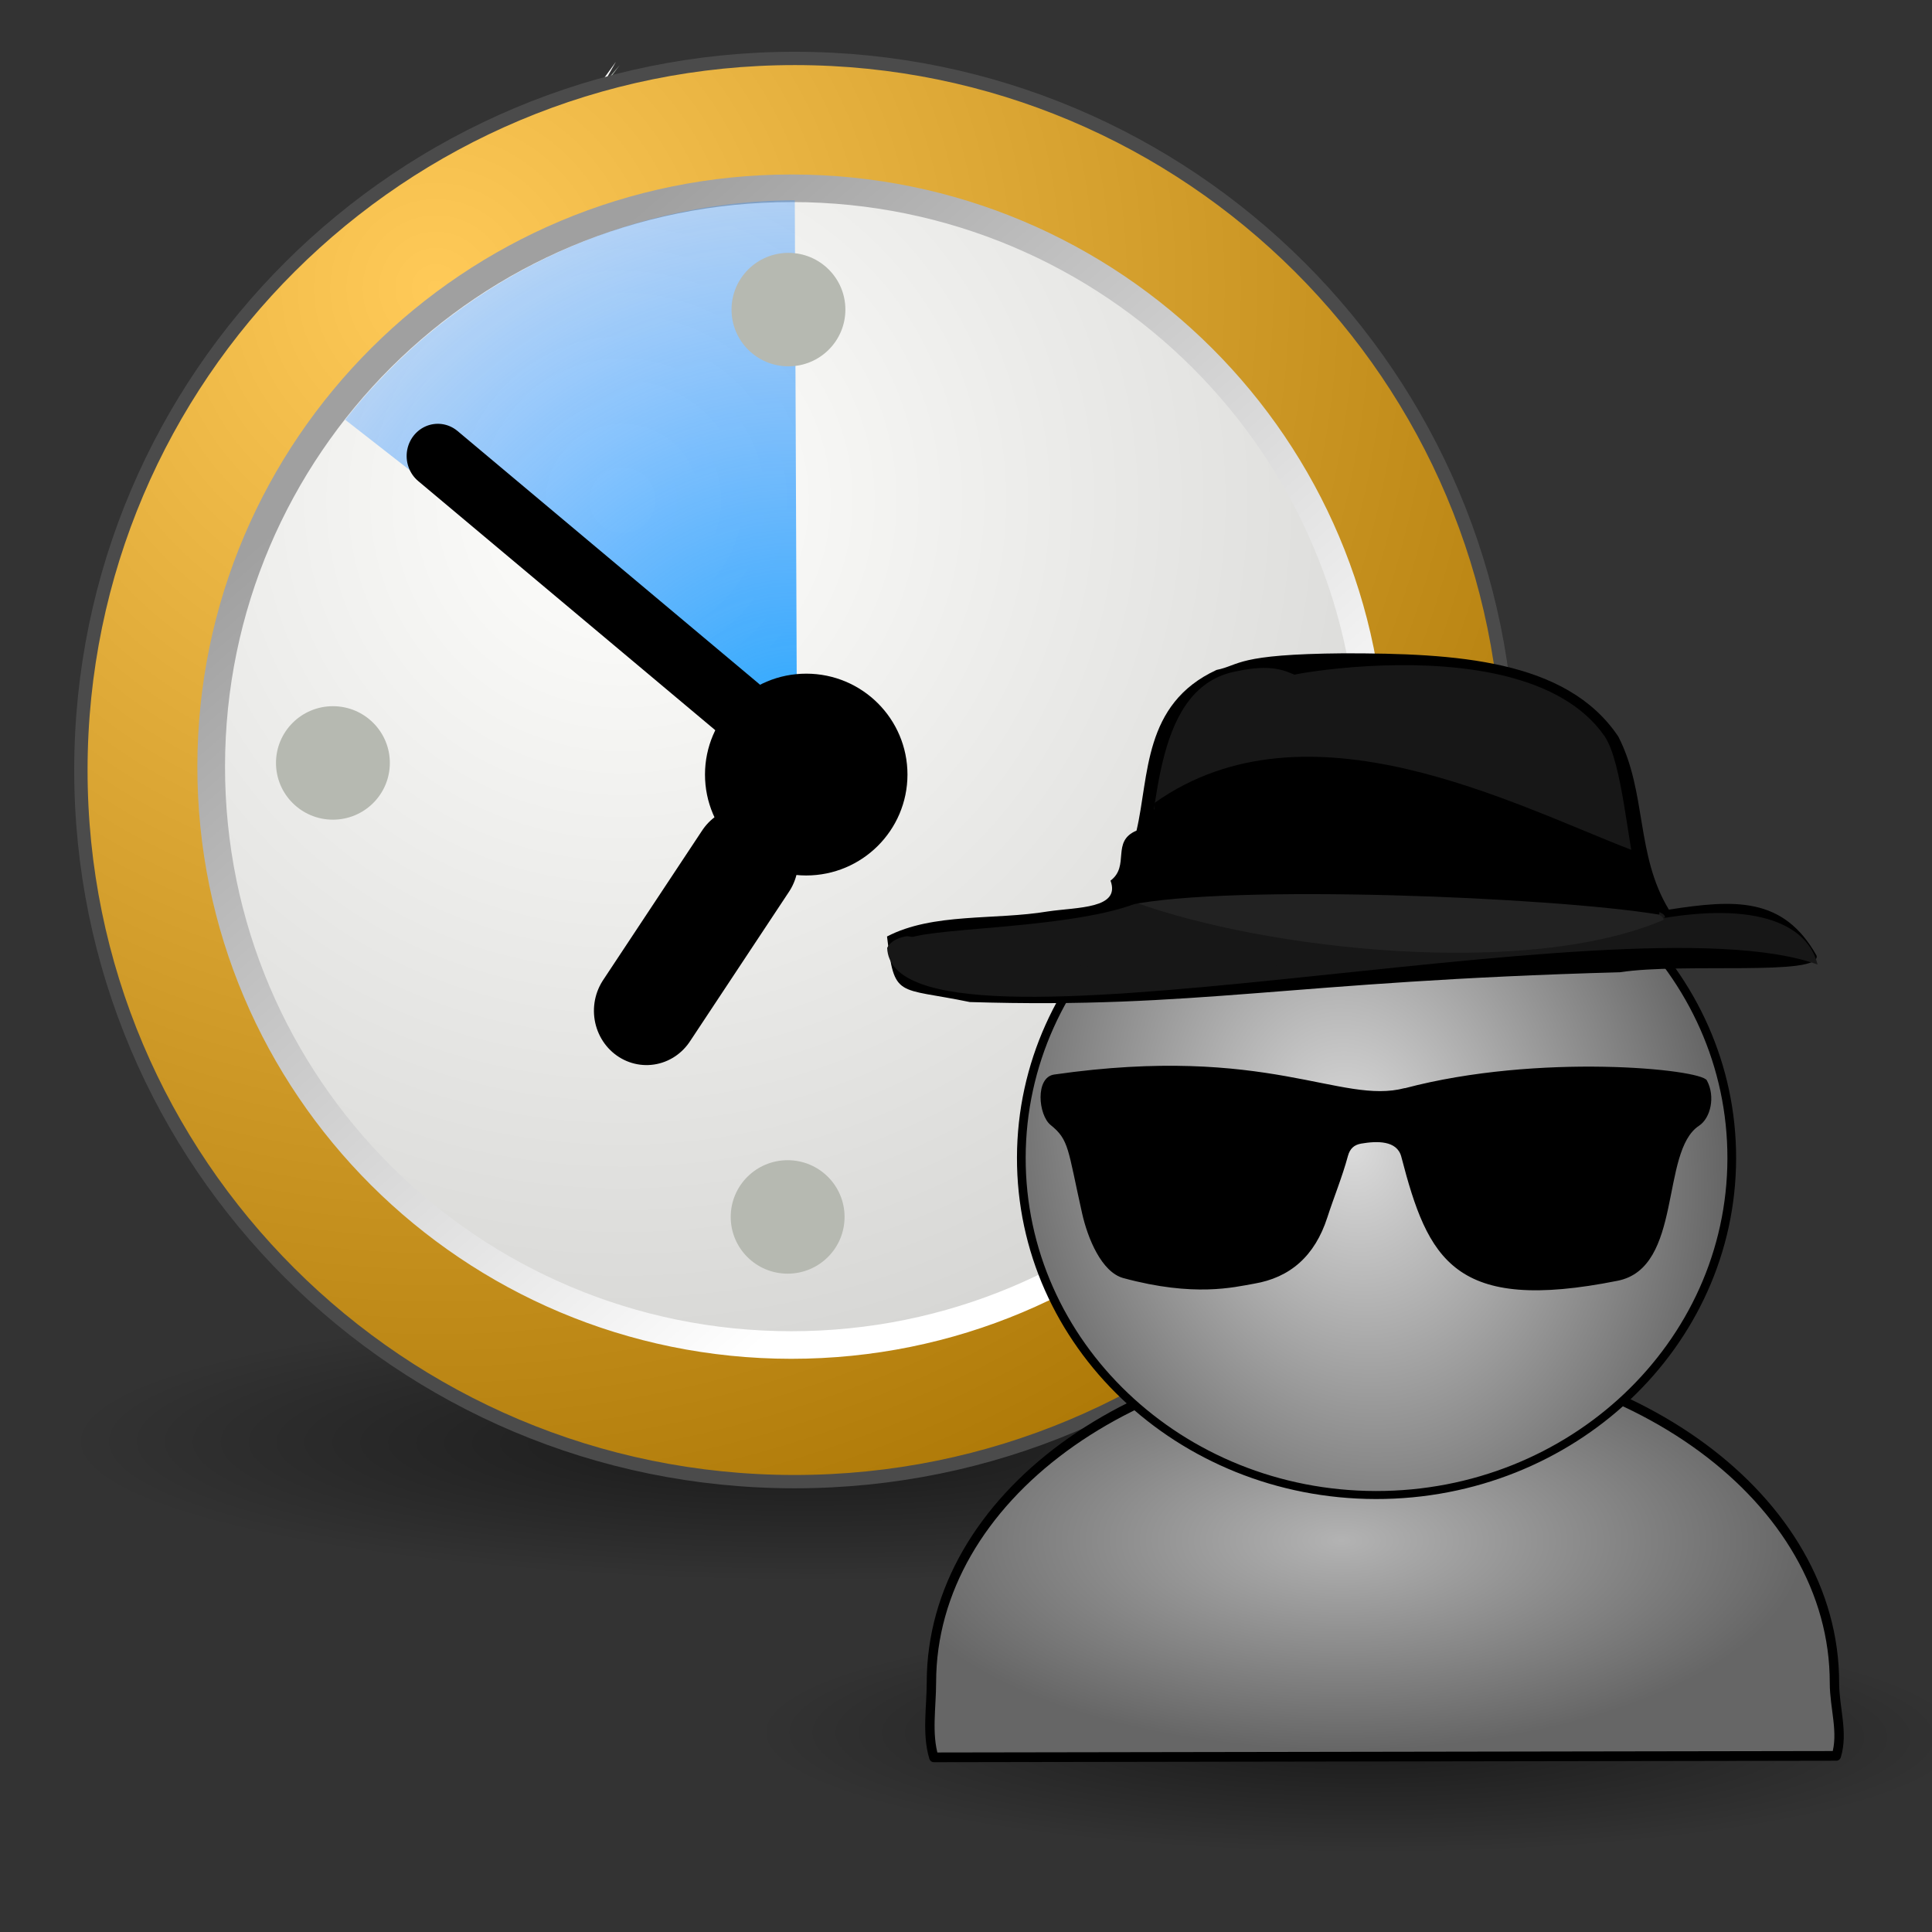 <?xml version="1.0" encoding="UTF-8" standalone="no"?>
<!-- Created with Inkscape (http://www.inkscape.org/) -->

<svg
   xmlns:a="http://ns.adobe.com/AdobeSVGViewerExtensions/3.0/"
   xmlns:dc="http://purl.org/dc/elements/1.1/"
   xmlns:cc="http://creativecommons.org/ns#"
   xmlns:rdf="http://www.w3.org/1999/02/22-rdf-syntax-ns#"
   xmlns:svg="http://www.w3.org/2000/svg"
   xmlns="http://www.w3.org/2000/svg"
   xmlns:xlink="http://www.w3.org/1999/xlink"
   xmlns:sodipodi="http://sodipodi.sourceforge.net/DTD/sodipodi-0.dtd"
   xmlns:inkscape="http://www.inkscape.org/namespaces/inkscape"
   width="16"
   height="16"
   id="svg2"
   version="1.1"
   inkscape:version="0.48.5 r10040"
   sodipodi:docname="slotanon.svg">
  <rect width="100%" height="100%" fill="#333333" stroke="none"/>
  <defs
     id="defs4">
    <linearGradient
       id="linearGradient4210">
      <stop
         id="stop4212"
         offset="0"
         style="stop-color:#b3b3b3;stop-opacity:1" />
      <stop
         id="stop4214"
         offset="1"
         style="stop-color:#666666;stop-opacity:1" />
    </linearGradient>
    <linearGradient
       id="linearGradient4371-2">
      <stop
         style="stop-color:#ffe2af;stop-opacity:1;"
         offset="0"
         id="stop4373-3" />
      <stop
         style="stop-color:#ec9b60;stop-opacity:1;"
         offset="1"
         id="stop4375-2" />
    </linearGradient>
    <linearGradient
       id="linearGradient4381-1">
      <stop
         style="stop-color:#008abf;stop-opacity:1"
         offset="0"
         id="stop4383-6" />
      <stop
         style="stop-color:#005581;stop-opacity:1"
         offset="1"
         id="stop4385-85" />
    </linearGradient>
    <linearGradient
       id="linearGradient4371-5">
      <stop
         style="stop-color:#ffe2af;stop-opacity:1;"
         offset="0"
         id="stop4373-1" />
      <stop
         style="stop-color:#ec9b60;stop-opacity:1;"
         offset="1"
         id="stop4375-7" />
    </linearGradient>
    <linearGradient
       id="linearGradient3822-1">
      <stop
         id="stop3824-5"
         offset="0"
         style="stop-color:#feba12;stop-opacity:1" />
      <stop
         id="stop3826-2"
         offset="1"
         style="stop-color:#f57c20;stop-opacity:1;" />
    </linearGradient>
    <linearGradient
       id="linearGradient4371">
      <stop
         style="stop-color:#ffe2af;stop-opacity:1;"
         offset="0"
         id="stop4373" />
      <stop
         style="stop-color:#ec9b60;stop-opacity:1;"
         offset="1"
         id="stop4375" />
    </linearGradient>
    <radialGradient
       inkscape:collect="always"
       xlink:href="#linearGradient3822"
       id="radialGradient3840"
       gradientUnits="userSpaceOnUse"
       gradientTransform="matrix(0.795,0,0,0.712,758.075,215.472)"
       cx="257.129"
       cy="519.699"
       fx="257.129"
       fy="519.699"
       r="123.1" />
    <linearGradient
       id="linearGradient3822">
      <stop
         id="stop3824"
         offset="0"
         style="stop-color:#feba12;stop-opacity:1" />
      <stop
         id="stop3826"
         offset="1"
         style="stop-color:#f57c20;stop-opacity:1;" />
    </linearGradient>
    <linearGradient
       id="SVGID_6_"
       gradientUnits="userSpaceOnUse"
       x1="11.966"
       y1="6.957"
       x2="11.966"
       y2="18">
      <stop
         offset="0"
         style="stop-color:#95BFF8"
         id="stop3221" />
      <stop
         offset="0.557"
         style="stop-color:#84ADEF"
         id="stop3223" />
      <stop
         offset="1"
         style="stop-color:#7CA4EB"
         id="stop3225" />
      <a:midPointStop
         offset="0"
         style="stop-color:#95BFF8" />
      <a:midPointStop
         offset="0.4"
         style="stop-color:#95BFF8" />
      <a:midPointStop
         offset="1"
         style="stop-color:#7CA4EB" />
    </linearGradient>
    <linearGradient
       id="SVGID_5_"
       gradientUnits="userSpaceOnUse"
       x1="11.967"
       y1="5.954"
       x2="11.967"
       y2="19"
       gradientTransform="matrix(1.293,0,0,1.24,0.301,1023.23)">
      <stop
         offset="0"
         style="stop-color:#BBE0F7"
         id="stop3214" />
      <stop
         offset="1"
         style="stop-color:#82B4FB"
         id="stop3216" />
      <a:midPointStop
         offset="0"
         style="stop-color:#BBE0F7" />
      <a:midPointStop
         offset="0.5"
         style="stop-color:#BBE0F7" />
      <a:midPointStop
         offset="1"
         style="stop-color:#82B4FB" />
    </linearGradient>
    <linearGradient
       id="SVGID_4_"
       gradientUnits="userSpaceOnUse"
       x1="11.936"
       y1="5"
       x2="11.936"
       y2="20"
       gradientTransform="matrix(1.293,0,0,1.24,0.301,1023.23)">
      <stop
         offset="0"
         style="stop-color:#76A1F0"
         id="stop3207" />
      <stop
         offset="1"
         style="stop-color:#6B90D5"
         id="stop3209" />
      <a:midPointStop
         offset="0"
         style="stop-color:#76A1F0" />
      <a:midPointStop
         offset="0.5"
         style="stop-color:#76A1F0" />
      <a:midPointStop
         offset="1"
         style="stop-color:#6B90D5" />
    </linearGradient>
    <linearGradient
       id="SVGID_3_"
       gradientUnits="userSpaceOnUse"
       x1="11.935"
       y1="1.992"
       x2="11.935"
       y2="18"
       gradientTransform="matrix(1.293,0,0,1.24,0.301,1023.23)">
      <stop
         offset="0"
         style="stop-color:#95BFF8"
         id="stop3198" />
      <stop
         offset="0.557"
         style="stop-color:#84ADEF"
         id="stop3200" />
      <stop
         offset="1"
         style="stop-color:#7CA4EB"
         id="stop3202" />
      <a:midPointStop
         offset="0"
         style="stop-color:#95BFF8" />
      <a:midPointStop
         offset="0.4"
         style="stop-color:#95BFF8" />
      <a:midPointStop
         offset="1"
         style="stop-color:#7CA4EB" />
    </linearGradient>
    <linearGradient
       id="SVGID_2_"
       gradientUnits="userSpaceOnUse"
       x1="11.935"
       y1="0.989"
       x2="11.935"
       y2="19"
       gradientTransform="matrix(1.293,0,0,1.24,0.301,1023.23)">
      <stop
         offset="0"
         style="stop-color:#BBE0F7"
         id="stop3191" />
      <stop
         offset="1"
         style="stop-color:#82B4FB"
         id="stop3193" />
      <a:midPointStop
         offset="0"
         style="stop-color:#BBE0F7" />
      <a:midPointStop
         offset="0.5"
         style="stop-color:#BBE0F7" />
      <a:midPointStop
         offset="1"
         style="stop-color:#82B4FB" />
    </linearGradient>
    <linearGradient
       id="SVGID_1_"
       gradientUnits="userSpaceOnUse"
       x1="11.935"
       y1="0"
       x2="11.935"
       y2="20">
      <stop
         offset="0"
         style="stop-color:#76A1F0"
         id="stop3184" />
      <stop
         offset="1"
         style="stop-color:#6B90D5"
         id="stop3186" />
      <a:midPointStop
         offset="0"
         style="stop-color:#76A1F0" />
      <a:midPointStop
         offset="0.5"
         style="stop-color:#76A1F0" />
      <a:midPointStop
         offset="1"
         style="stop-color:#6B90D5" />
    </linearGradient>
    <linearGradient
       y2="20"
       x2="11.935"
       y1="0"
       x1="11.935"
       gradientUnits="userSpaceOnUse"
       id="linearGradient3269"
       xlink:href="#SVGID_1_"
       inkscape:collect="always"
       gradientTransform="matrix(1.293,0,0,1.24,0.301,1023.23)" />
    <radialGradient
       inkscape:collect="always"
       xlink:href="#linearGradient3822-1-8"
       id="radialGradient3334-4"
       gradientUnits="userSpaceOnUse"
       gradientTransform="matrix(0.043,0,0,0.038,-7.725,1019.743)"
       cx="257.129"
       cy="519.699"
       fx="257.129"
       fy="519.699"
       r="123.1" />
    <linearGradient
       id="linearGradient3822-1-8">
      <stop
         id="stop3824-5-8"
         offset="0"
         style="stop-color:#b3b3b3;stop-opacity:1" />
      <stop
         id="stop3826-2-2"
         offset="1"
         style="stop-color:#666666;stop-opacity:1" />
    </linearGradient>
    <radialGradient
       inkscape:collect="always"
       xlink:href="#linearGradient4371-5-5"
       id="radialGradient3336-4"
       gradientUnits="userSpaceOnUse"
       gradientTransform="matrix(1,0,0,1.029,0,-10.673)"
       cx="285.714"
       cy="322.155"
       fx="285.714"
       fy="322.155"
       r="97.386" />
    <linearGradient
       id="linearGradient4371-5-5">
      <stop
         style="stop-color:#ffe2af;stop-opacity:1;"
         offset="0"
         id="stop4373-1-5" />
      <stop
         style="stop-color:#ec9b60;stop-opacity:1;"
         offset="1"
         id="stop4375-7-1" />
    </linearGradient>
    <radialGradient
       r="97.386"
       fy="322.155"
       fx="285.714"
       cy="322.155"
       cx="285.714"
       gradientTransform="matrix(1,0,0,1.029,0,-10.673)"
       gradientUnits="userSpaceOnUse"
       id="radialGradient3359"
       xlink:href="#linearGradient4210"
       inkscape:collect="always" />
    <linearGradient
       id="linearGradient3822-1-8-2">
      <stop
         id="stop3824-5-8-7"
         offset="0"
         style="stop-color:#feba12;stop-opacity:1" />
      <stop
         id="stop3826-2-2-6"
         offset="1"
         style="stop-color:#f57c20;stop-opacity:1;" />
    </linearGradient>
    <radialGradient
       r="97.386"
       fy="322.155"
       fx="285.714"
       cy="322.155"
       cx="285.714"
       gradientTransform="matrix(1,0,0,1.029,0,-10.673)"
       gradientUnits="userSpaceOnUse"
       id="radialGradient3359-1"
       xlink:href="#linearGradient4371-5-5-4"
       inkscape:collect="always" />
    <linearGradient
       id="linearGradient4371-5-5-4">
      <stop
         style="stop-color:#ffe2af;stop-opacity:1;"
         offset="0"
         id="stop4373-1-5-2" />
      <stop
         style="stop-color:#ec9b60;stop-opacity:1;"
         offset="1"
         id="stop4375-7-1-3" />
    </linearGradient>
    <radialGradient
       inkscape:collect="always"
       xlink:href="#linearGradient3822-1-8"
       id="radialGradient4222"
       gradientUnits="userSpaceOnUse"
       gradientTransform="matrix(0.043,0,0,0.038,-7.725,1019.743)"
       cx="257.129"
       cy="519.699"
       fx="257.129"
       fy="519.699"
       r="123.1" />
    <radialGradient
       inkscape:collect="always"
       xlink:href="#linearGradient4210"
       id="radialGradient4224"
       gradientUnits="userSpaceOnUse"
       gradientTransform="matrix(1,0,0,1.029,0,-10.673)"
       cx="285.714"
       cy="322.155"
       fx="285.714"
       fy="322.155"
       r="97.386" />
    <linearGradient
       id="linearGradient3822-1-8-8">
      <stop
         id="stop3824-5-8-5"
         offset="0"
         style="stop-color:#b3b3b3;stop-opacity:1" />
      <stop
         id="stop3826-2-2-7"
         offset="1"
         style="stop-color:#666666;stop-opacity:1" />
    </linearGradient>
    <radialGradient
       inkscape:collect="always"
       xlink:href="#linearGradient4210-1"
       id="radialGradient4224-6"
       gradientUnits="userSpaceOnUse"
       gradientTransform="matrix(1,0,0,1.029,0,-10.673)"
       cx="285.714"
       cy="322.155"
       fx="285.714"
       fy="322.155"
       r="97.386" />
    <linearGradient
       id="linearGradient4210-1">
      <stop
         id="stop4212-8"
         offset="0"
         style="stop-color:#b3b3b3;stop-opacity:1" />
      <stop
         id="stop4214-9"
         offset="1"
         style="stop-color:#666666;stop-opacity:1" />
    </linearGradient>
    <radialGradient
       inkscape:collect="always"
       xlink:href="#linearGradient3822-1-8-8-4"
       id="radialGradient4222-6-5"
       gradientUnits="userSpaceOnUse"
       gradientTransform="matrix(0.043,0,0,0.038,-7.725,1019.743)"
       cx="257.129"
       cy="519.699"
       fx="257.129"
       fy="519.699"
       r="123.1" />
    <linearGradient
       id="linearGradient3822-1-8-8-4">
      <stop
         id="stop3824-5-8-5-3"
         offset="0"
         style="stop-color:#b3b3b3;stop-opacity:1" />
      <stop
         id="stop3826-2-2-7-1"
         offset="1"
         style="stop-color:#666666;stop-opacity:1" />
    </linearGradient>
    <radialGradient
       r="97.386"
       fy="322.155"
       fx="285.714"
       cy="322.155"
       cx="285.714"
       gradientTransform="matrix(1,0,0,1.029,0,-10.673)"
       gradientUnits="userSpaceOnUse"
       id="radialGradient4247-2"
       xlink:href="#linearGradient4210-1-3"
       inkscape:collect="always" />
    <linearGradient
       id="linearGradient4210-1-3">
      <stop
         id="stop4212-8-3"
         offset="0"
         style="stop-color:#dcdcdc;stop-opacity:1;" />
      <stop
         id="stop4214-9-4"
         offset="1"
         style="stop-color:#666666;stop-opacity:1" />
    </linearGradient>
    <radialGradient
       r="97.386"
       fy="325.868"
       fx="314.71"
       cy="325.868"
       cx="314.71"
       gradientTransform="matrix(0.279,1.353,-0.98,0.236,527.676,-143.018)"
       gradientUnits="userSpaceOnUse"
       id="radialGradient4299"
       xlink:href="#linearGradient4210-1-3"
       inkscape:collect="always" />
    <radialGradient
       inkscape:collect="always"
       xlink:href="#linearGradient3822-1-8-8-4"
       id="radialGradient3587"
       gradientUnits="userSpaceOnUse"
       gradientTransform="matrix(0.057,0,0,0.026,-22.358,1028.573)"
       cx="290.76"
       cy="534.841"
       fx="290.76"
       fy="534.841"
       r="123.1" />
    <linearGradient
       id="linearGradient29443"
       y2="24.144"
       xlink:href="#linearGradient29418"
       gradientUnits="userSpaceOnUse"
       x2="27.273"
       gradientTransform="matrix(-0.977,0,0,0.996,50.603,9.116)"
       y1="10.957"
       x1="35.004"
       inkscape:collect="always" />
    <linearGradient
       id="linearGradient29418">
      <stop
         id="stop29420"
         style="stop-color:#f3d492;stop-opacity:1;"
         offset="0" />
      <stop
         id="stop29422"
         style="stop-color:#e9e9e9"
         offset="1" />
    </linearGradient>
    <linearGradient
       id="linearGradient5048">
      <stop
         id="stop5050"
         style="stop-color:black;stop-opacity:0"
         offset="0" />
      <stop
         id="stop5056"
         style="stop-color:black"
         offset=".5" />
      <stop
         id="stop5052"
         style="stop-color:black;stop-opacity:0"
         offset="1" />
    </linearGradient>
    <linearGradient
       id="linearGradient5060"
       inkscape:collect="always">
      <stop
         id="stop5062"
         style="stop-color:black"
         offset="0" />
      <stop
         id="stop5064"
         style="stop-color:black;stop-opacity:0"
         offset="1" />
    </linearGradient>
    <radialGradient
       id="radialGradient6719"
       xlink:href="#linearGradient5060"
       gradientUnits="userSpaceOnUse"
       cy="486.65"
       cx="605.71"
       gradientTransform="matrix(-2.774,0,0,1.97,112.76,-872.89)"
       r="117.14"
       inkscape:collect="always" />
    <linearGradient
       id="linearGradient6715-1"
       y2="609.51"
       xlink:href="#linearGradient5048-7"
       gradientUnits="userSpaceOnUse"
       x2="302.86"
       gradientTransform="matrix(2.774,0,0,1.97,-1892.2,-872.89)"
       y1="366.65"
       x1="302.86"
       inkscape:collect="always" />
    <linearGradient
       id="linearGradient5048-7">
      <stop
         id="stop5050-4"
         style="stop-color:black;stop-opacity:0"
         offset="0" />
      <stop
         id="stop5056-0"
         style="stop-color:black"
         offset=".5" />
      <stop
         id="stop5052-9"
         style="stop-color:black;stop-opacity:0"
         offset="1" />
    </linearGradient>
    <radialGradient
       id="radialGradient6717-4"
       xlink:href="#linearGradient5060-8"
       gradientUnits="userSpaceOnUse"
       cy="486.65"
       cx="605.71"
       gradientTransform="matrix(2.774,0,0,1.97,-1891.6,-872.89)"
       r="117.14"
       inkscape:collect="always" />
    <linearGradient
       id="linearGradient5060-8"
       inkscape:collect="always">
      <stop
         id="stop5062-8"
         style="stop-color:black"
         offset="0" />
      <stop
         id="stop5064-2"
         style="stop-color:black;stop-opacity:0"
         offset="1" />
    </linearGradient>
    <radialGradient
       r="117.14"
       cy="486.65"
       cx="605.71"
       gradientTransform="matrix(-2.774,0,0,1.97,112.76,-872.89)"
       gradientUnits="userSpaceOnUse"
       id="radialGradient3425-4"
       xlink:href="#linearGradient5060-8"
       inkscape:collect="always" />
    <radialGradient
       r="117.14"
       cy="486.65"
       cx="605.71"
       gradientTransform="matrix(-2.774,0,0,1.97,112.76,-872.89)"
       gradientUnits="userSpaceOnUse"
       id="radialGradient6249"
       xlink:href="#linearGradient5060-8"
       inkscape:collect="always" />
    <linearGradient
       id="linearGradient1487"
       y2="46.762"
       gradientUnits="userSpaceOnUse"
       x2="47.844"
       gradientTransform="matrix(0.889,0,0,0.889,3.542,3.542)"
       y1="17.421"
       x1="18.505"
       inkscape:collect="always">
      <stop
         id="stop1380"
         style="stop-color:#ff8b8e"
         offset="0" />
      <stop
         id="stop1382"
         style="stop-color:#b42314;stop-opacity:.722"
         offset="1" />
    </linearGradient>
    <linearGradient
       y2="46.762"
       x2="47.844"
       y1="17.421"
       x1="18.505"
       gradientTransform="matrix(0.889,0,0,0.889,3.542,3.542)"
       gradientUnits="userSpaceOnUse"
       id="linearGradient3280"
       xlink:href="#linearGradient1487"
       inkscape:collect="always" />
    <linearGradient
       id="linearGradient1483-1"
       y2="48.977"
       gradientUnits="userSpaceOnUse"
       x2="40.305"
       gradientTransform="matrix(0.889,0,0,0.889,5.634,14.118)"
       y1="13.746"
       x1="20.153">
      <stop
         id="stop1354-7"
         style="stop-color:#2d5b12;stop-opacity:1;"
         offset="0" />
      <stop
         id="stop1356-4"
         style="stop-color:#1a4502;stop-opacity:1;"
         offset="1" />
    </linearGradient>
    <linearGradient
       id="linearGradient1485-0"
       y2="46.762"
       gradientUnits="userSpaceOnUse"
       x2="47.844"
       gradientTransform="matrix(0.889,0,0,0.889,5.637,14.131)"
       y1="17.421"
       x1="18.505">
      <stop
         id="stop1367-9"
         style="stop-color:#23880c;stop-opacity:1;"
         offset="0" />
      <stop
         id="stop1370-4"
         style="stop-color:#155f1a;stop-opacity:1;"
         offset="1" />
    </linearGradient>
    <linearGradient
       id="linearGradient1487-8"
       y2="46.762"
       gradientUnits="userSpaceOnUse"
       x2="47.844"
       gradientTransform="matrix(0.889,0,0,0.889,3.542,3.542)"
       y1="17.421"
       x1="18.505">
      <stop
         id="stop1380-2"
         style="stop-color:#30d62f;stop-opacity:1;"
         offset="0" />
      <stop
         id="stop1382-4"
         style="stop-color:#1e9611;stop-opacity:0.722;"
         offset="1" />
    </linearGradient>
    <linearGradient
       id="linearGradient5048-7-5">
      <stop
         id="stop5050-4-1"
         style="stop-color:black;stop-opacity:0"
         offset="0" />
      <stop
         id="stop5056-0-7"
         style="stop-color:black"
         offset=".5" />
      <stop
         id="stop5052-9-1"
         style="stop-color:black;stop-opacity:0"
         offset="1" />
    </linearGradient>
    <linearGradient
       id="linearGradient5060-8-5"
       inkscape:collect="always">
      <stop
         id="stop5062-8-2"
         style="stop-color:black"
         offset="0" />
      <stop
         id="stop5064-2-7"
         style="stop-color:black;stop-opacity:0"
         offset="1" />
    </linearGradient>
    <radialGradient
       r="117.14"
       cy="486.65"
       cx="605.71"
       gradientTransform="matrix(-2.774,0,0,1.97,112.76,-872.89)"
       gradientUnits="userSpaceOnUse"
       id="radialGradient6249-6"
       xlink:href="#linearGradient5060-8-5"
       inkscape:collect="always" />
    <radialGradient
       id="radialGradient3822"
       gradientUnits="userSpaceOnUse"
       cy="19.009"
       cx="31.113"
       r="8.662"
       gradientTransform="matrix(0.988,0.021,-7.4617785e-4,1,0.386,-0.669)"
       fx="31.113"
       fy="19.009">
      <stop
         id="stop3818"
         style="stop-color:#000000"
         offset="0" />
      <stop
         id="stop3820"
         style="stop-color:#000000;stop-opacity:0"
         offset="1" />
    </radialGradient>
    <linearGradient
       id="linearGradient4307"
       y2="52.091"
       gradientUnits="userSpaceOnUse"
       x2="9.886"
       gradientTransform="matrix(5.916,0.068,-0.022,1.773,-30.973,10.606)"
       y1="37.197"
       x1="8.916"
       inkscape:collect="always">
      <stop
         id="stop2154"
         style="stop-color:#9aa29a"
         offset="0" />
      <stop
         id="stop2156"
         style="stop-color:#b5beb5"
         offset="1" />
    </linearGradient>
    <radialGradient
       id="radialGradient5212"
       gradientUnits="userSpaceOnUse"
       cy="6.828"
       cx="8.747"
       r="29.89">
      <stop
         id="stop37937"
         style="stop-color:#ffca58;stop-opacity:1;"
         offset="0" />
      <stop
         id="stop37939"
         style="stop-color:#a77200;stop-opacity:1;"
         offset="1" />
    </radialGradient>
    <radialGradient
       id="radialGradient4311"
       gradientUnits="userSpaceOnUse"
       cy="10.045"
       cx="11.902"
       r="29.293"
       inkscape:collect="always">
      <stop
         id="stop2147"
         style="stop-color:#fffffd"
         offset="0" />
      <stop
         id="stop2149"
         style="stop-color:#cbcbc9"
         offset="1" />
    </radialGradient>
    <linearGradient
       id="linearGradient4313"
       y2="25.884"
       gradientUnits="userSpaceOnUse"
       x2="22.218"
       y1="7.789"
       x1="6.342"
       inkscape:collect="always">
      <stop
         id="stop42176"
         style="stop-color:#a0a0a0"
         offset="0" />
      <stop
         id="stop42178"
         style="stop-color:#ffffff"
         offset="1" />
    </linearGradient>
    <radialGradient
       id="radialGradient5202"
       gradientUnits="userSpaceOnUse"
       cy="10.973"
       cx="23.375"
       gradientTransform="matrix(3.63,0,0,3.742,-61.486,-29.186)"
       r="3.348">
      <stop
         id="stop5198"
         style="stop-color:#23a7ff;stop-opacity:1;"
         offset="0" />
      <stop
         id="stop5200"
         style="stop-color:#297dff;stop-opacity:0;"
         offset="1" />
    </radialGradient>
    <radialGradient
       r="8.662"
       fy="19.009"
       fx="31.113"
       cy="19.009"
       cx="31.113"
       gradientTransform="matrix(0.988,0.021,-7.4617785e-4,1,0.386,-0.669)"
       gradientUnits="userSpaceOnUse"
       id="radialGradient4866"
       xlink:href="#radialGradient3822"
       inkscape:collect="always" />
    <radialGradient
       inkscape:collect="always"
       xlink:href="#radialGradient3822"
       id="radialGradient4939"
       gradientUnits="userSpaceOnUse"
       gradientTransform="matrix(0.988,0.021,-7.4617785e-4,1,0.386,-0.669)"
       cx="31.113"
       cy="19.009"
       fx="31.113"
       fy="19.009"
       r="8.662" />
    <linearGradient
       id="linearGradient4210-1-3-7">
      <stop
         id="stop4212-8-3-4"
         offset="0"
         style="stop-color:#dcdcdc;stop-opacity:1;" />
      <stop
         id="stop4214-9-4-0"
         offset="1"
         style="stop-color:#666666;stop-opacity:1" />
    </linearGradient>
    <radialGradient
       inkscape:collect="always"
       xlink:href="#linearGradient3822-1-8-8-4-4"
       id="radialGradient3587-9"
       gradientUnits="userSpaceOnUse"
       gradientTransform="matrix(0.057,0,0,0.026,-22.358,1028.573)"
       cx="290.76"
       cy="534.841"
       fx="290.76"
       fy="534.841"
       r="123.1" />
    <linearGradient
       id="linearGradient3822-1-8-8-4-4">
      <stop
         id="stop3824-5-8-5-3-8"
         offset="0"
         style="stop-color:#b3b3b3;stop-opacity:1" />
      <stop
         id="stop3826-2-2-7-1-8"
         offset="1"
         style="stop-color:#666666;stop-opacity:1" />
    </linearGradient>
    <radialGradient
       inkscape:collect="always"
       xlink:href="#linearGradient3822-1-8-8-4-4"
       id="radialGradient3796"
       gradientUnits="userSpaceOnUse"
       gradientTransform="matrix(0.24,0.003,-0.001,0.105,100.104,75.733)"
       cx="290.76"
       cy="534.841"
       fx="290.76"
       fy="534.841"
       r="123.1" />
    <radialGradient
       inkscape:collect="always"
       xlink:href="#linearGradient4210-1-3-7"
       id="radialGradient3798"
       gradientUnits="userSpaceOnUse"
       gradientTransform="matrix(0.279,1.353,-0.98,0.236,527.676,-143.018)"
       cx="314.71"
       cy="325.868"
       fx="314.71"
       fy="325.868"
       r="97.386" />
  </defs>
  <sodipodi:namedview
     id="base"
     pagecolor="#ffffff"
     bordercolor="#666666"
     borderopacity="1.0"
     inkscape:pageopacity="0.0"
     inkscape:pageshadow="2"
     inkscape:zoom="22.627417"
     inkscape:cx="3.6099237"
     inkscape:cy="4.5091203"
     inkscape:document-units="px"
     inkscape:current-layer="g3260"
     showgrid="false"
     inkscape:window-width="1920"
     inkscape:window-height="1138"
     inkscape:window-x="-8"
     inkscape:window-y="-8"
     inkscape:window-maximized="1" />
  <g
     inkscape:label="Layer 1"
     inkscape:groupmode="layer"
     id="layer1"
     transform="translate(0,-1036.362)">
    <g
       id="g3330-7"
       transform="matrix(0.941,0,0,0.919,12.787,90.591)">
      <g
         id="g4216-2"
         transform="matrix(1,0,0,0.946,9.695,57.062)" />
      <g
         id="g3299"
         transform="matrix(0.174,-0.002,0.002,0.184,18.183,1049.66)">
        <g
           id="g3260"
           transform="matrix(0.893,0,0,0.893,-207.266,-154.762)">
          <path
             sodipodi:cx="31.112698"
             sodipodi:cy="19.008621"
             transform="matrix(4.017,0.046,-0.009,0.75,-19.704,126.46)"
             d="m 39.775,19.009 a 8.662,8.662 0 1 1 -17.324,0 8.662,8.662 0 1 1 17.324,0 z"
             sodipodi:type="arc"
             style="opacity:0.515;color:#000000;fill:url(#radialGradient4939);fill-rule:evenodd"
             sodipodi:ry="8.6620579"
             sodipodi:rx="8.6620579"
             id="path4937" />
          <path
             id="path4318"
             sodipodi:rx="8.6620579"
             sodipodi:ry="8.6620579"
             style="opacity:0.515;color:#000000;fill:url(#radialGradient4866);fill-rule:evenodd"
             sodipodi:type="arc"
             d="m 39.775,19.009 c 0,4.784 -3.878,8.662 -8.662,8.662 -4.784,0 -8.662,-3.878 -8.662,-8.662 0,-4.784 3.878,-8.662 8.662,-8.662 4.784,0 8.662,3.878 8.662,8.662 z"
             transform="matrix(4.855,0.056,-0.011,0.868,-77.319,107.636)"
             sodipodi:cy="19.008621"
             sodipodi:cx="31.112698" />
          <path
             inkscape:connector-curvature="0"
             id="path14341"
             sodipodi:nodetypes="cccc"
             style="color:#000000;fill:url(#linearGradient4307);fill-rule:evenodd"
             d="M 64.152,50.099 36.573,80.3 38.929,82.599 64.151,50.099 z" />
          <path
             inkscape:connector-curvature="0"
             id="path18921"
             sodipodi:nodetypes="cccc"
             style="fill:#fefefe;fill-rule:evenodd"
             d="M 63.924,49.932 39.267,82.115 42.695,85.108 63.925,49.932 z" />
          <path
             id="path27786"
             sodipodi:rx="14.910714"
             sodipodi:ry="14.910714"
             style="fill:url(#radialGradient5212);fill-rule:evenodd;stroke:#4b4b4b;stroke-width:0.279;stroke-linecap:round;stroke-linejoin:round;stroke-miterlimit:4;stroke-opacity:1;stroke-dasharray:none"
             sodipodi:type="arc"
             d="m 31.161,16.911 c 0,8.235 -6.676,14.911 -14.911,14.911 -8.235,0 -14.911,-6.676 -14.911,-14.911 0,-8.235 6.676,-14.911 14.911,-14.911 8.235,0 14.911,6.676 14.911,14.911 z"
             transform="matrix(2.711,0.031,-0.032,2.617,30.094,44.113)"
             sodipodi:cy="16.910715"
             sodipodi:cx="16.25" />
          <path
             id="path35549"
             sodipodi:rx="14.910714"
             sodipodi:ry="14.910714"
             style="fill:url(#radialGradient4311);fill-rule:evenodd;stroke:url(#linearGradient4313);stroke-width:0.711;stroke-linecap:round;stroke-linejoin:round"
             sodipodi:type="arc"
             d="m 31.161,16.911 c 0,8.235 -6.676,14.911 -14.911,14.911 -8.235,0 -14.911,-6.676 -14.911,-14.911 0,-8.235 6.676,-14.911 14.911,-14.911 8.235,0 14.911,6.676 14.911,14.911 z"
             transform="matrix(2.204,0.025,-0.026,2.127,38.053,52.309)"
             sodipodi:cy="16.910715"
             sodipodi:cx="16.25" />
          <path
             id="path4120"
             sodipodi:rx="8.5"
             sodipodi:ry="8.5"
             style="color:#000000;fill:url(#radialGradient5202);fill-rule:evenodd;stroke:none"
             sodipodi:type="arc"
             d="M 16.679,6.639 C 18.281,4.59 20.732,3.388 23.333,3.375 L 23.375,11.875 z"
             transform="matrix(3.825,0.044,-0.046,3.692,-15.121,44.142)"
             sodipodi:cy="11.875"
             sodipodi:cx="23.375"
             sodipodi:end="4.7074114"
             sodipodi:start="3.8052902" />
          <path
             id="path34778"
             sodipodi:rx="1.21875"
             sodipodi:ry="1.21875"
             style="fill:#000000;fill-opacity:1;fill-rule:evenodd;stroke:#000000;stroke-width:0.482;stroke-linecap:round;stroke-linejoin:round"
             sodipodi:type="arc"
             d="m 16.406,17.281 c 0,0.673 -0.546,1.219 -1.219,1.219 -0.673,0 -1.219,-0.546 -1.219,-1.219 0,-0.673 0.546,-1.219 1.219,-1.219 0.673,0 1.219,0.546 1.219,1.219 z"
             transform="matrix(3.927,0.045,-0.047,3.79,15.431,22.95)"
             sodipodi:cy="17.28125"
             sodipodi:cx="15.1875" />
          <path
             inkscape:connector-curvature="0"
             id="path35559"
             style="fill:none;stroke:#000000;stroke-width:3.536;stroke-linecap:round;stroke-miterlimit:4;stroke-dasharray:none"
             d="M 70.511,85.484 53.597,71.434" />
          <path
             inkscape:connector-curvature="0"
             id="path35561"
             sodipodi:nodetypes="cc"
             style="fill:none;stroke:#000000;stroke-width:5.955;stroke-linecap:round;stroke-miterlimit:4;stroke-dasharray:none"
             d="m 65.063,101.984 5.708,-8.15" />
          <path
             id="path35563"
             sodipodi:rx="0.61871845"
             sodipodi:ry="0.61871845"
             style="fill:#b6b9b1;fill-rule:evenodd"
             sodipodi:type="arc"
             d="m 17.324,7.693 c 0,0.342 -0.277,0.619 -0.619,0.619 -0.342,0 -0.619,-0.277 -0.619,-0.619 0,-0.342 0.277,-0.619 0.619,-0.619 0.342,0 0.619,0.277 0.619,0.619 z"
             transform="matrix(5.208,0.06,-0.062,5.026,-12.978,23.953)"
             sodipodi:cy="7.6932044"
             sodipodi:cx="16.705399" />
          <path
             id="path35565"
             sodipodi:rx="0.61871845"
             sodipodi:ry="0.61871845"
             style="fill:#b6b9b1;fill-rule:evenodd"
             sodipodi:type="arc"
             d="m 17.324,7.693 c 0,0.342 -0.277,0.619 -0.619,0.619 -0.342,0 -0.619,-0.277 -0.619,-0.619 0,-0.342 0.277,-0.619 0.619,-0.619 0.342,0 0.619,0.277 0.619,0.619 z"
             transform="matrix(5.208,0.06,-0.062,5.026,-13.596,73.708)"
             sodipodi:cy="7.6932044"
             sodipodi:cx="16.705399" />
          <path
             id="path35567"
             sodipodi:rx="0.61871845"
             sodipodi:ry="0.61871845"
             style="fill:#b6b9b1;fill-rule:evenodd"
             sodipodi:type="arc"
             d="m 17.324,7.693 c 0,0.342 -0.277,0.619 -0.619,0.619 -0.342,0 -0.619,-0.277 -0.619,-0.619 0,-0.342 0.277,-0.619 0.619,-0.619 0.342,0 0.619,0.277 0.619,0.619 z"
             transform="matrix(5.208,0.06,-0.062,5.026,-39.062,48.532)"
             sodipodi:cy="7.6932044"
             sodipodi:cx="16.705399" />
          <path
             id="path35569"
             sodipodi:rx="0.61871845"
             sodipodi:ry="0.61871845"
             style="fill:#b6b9b1;fill-rule:evenodd"
             sodipodi:type="arc"
             d="m 17.324,7.693 c 0,0.342 -0.277,0.619 -0.619,0.619 -0.342,0 -0.619,-0.277 -0.619,-0.619 0,-0.342 0.277,-0.619 0.619,-0.619 0.342,0 0.619,0.277 0.619,0.619 z"
             transform="matrix(5.208,0.06,-0.062,5.026,12.489,49.128)"
             sodipodi:cy="7.6932044"
             sodipodi:cx="16.705399" />
          <g
             id="g3785"
             transform="matrix(0.889,0,0,0.889,-46.46,13.437)">
            <path
               sodipodi:nodetypes="ssccss"
               style="fill:url(#radialGradient3796);fill-opacity:1;stroke:#000000;stroke-width:0.598;stroke-linecap:round;stroke-linejoin:round;stroke-miterlimit:4;stroke-opacity:1;stroke-dasharray:none;stroke-dashoffset:0"
               d="m 172.141,121.046 c -15.885,-0.184 -28.877,8.847 -29.018,20.169 -0.019,1.547 -0.337,3.182 0.1,4.637 l 57.493,0.534 c 0.473,-1.444 -0.086,-2.957 -0.067,-4.505 0.141,-11.323 -12.623,-20.651 -28.509,-20.835 z"
               id="path3856-2-7-1-7-1"
               inkscape:connector-curvature="0" />
            <path
               transform="matrix(0.24,0.003,-0.003,0.214,100.256,30.429)"
               sodipodi:type="arc"
               style="fill:url(#radialGradient3798);fill-opacity:1;stroke:#000000;stroke-width:2.311;stroke-linecap:round;stroke-linejoin:round;stroke-miterlimit:4;stroke-opacity:1;stroke-dasharray:none;stroke-dashoffset:0"
               id="path3861-4-6-1-9-3"
               sodipodi:cx="302.85715"
               sodipodi:cy="363.79074"
               sodipodi:rx="94.285713"
               sodipodi:ry="97.14286"
               d="m 397.143,363.791 c 0,53.651 -42.213,97.143 -94.286,97.143 -52.073,0 -94.286,-43.492 -94.286,-97.143 0,-53.651 42.213,-97.143 94.286,-97.143 52.073,0 94.286,43.492 94.286,97.143 z" />
            <path
               sodipodi:nodetypes="ccccccccccccc"
               d="m 161.995,78.976 c -4.711,2.051 -4.346,6.493 -5.203,9.852 -1.648,0.653 -0.423,2.165 -1.692,3.067 0.642,1.751 -2.13,1.61 -4.004,1.856 -3.408,0.514 -7.318,-0.013 -10.273,1.435 0.436,3.874 0.578,3.114 5.226,4.101 14.512,0.59 20.304,-1.054 41.443,-1.387 4.018,-0.556 12.823,0.402 12.535,-0.887 -2.074,-3.678 -5.194,-3.524 -9.377,-2.943 -2.089,-3.415 -1.309,-7.236 -3.099,-10.71 -3.244,-4.802 -10.328,-5.25 -17.439,-5.325 -6.899,-0.02 -6.571,0.654 -8.115,0.939 z"
               style="fill:#000000;fill-rule:evenodd"
               id="path4735"
               inkscape:connector-curvature="0" />
            <path
               sodipodi:nodetypes="ccccccc"
               d="m 189.084,94.145 c -9.903,1.983 -35.005,2.867 -46.991,1.036 -0.833,0.121 -1.147,0.475 -1.269,0.707 0.238,8.179 46.901,-2.82 59.257,1.672 -0.554,-2.345 -3.603,-4.045 -10.491,-2.858 -0.189,-0.058 -0.361,-0.254 -0.508,-0.557 z"
               style="fill:#171717;fill-opacity:1;fill-rule:evenodd"
               id="path1295"
               inkscape:connector-curvature="0" />
            <path
               d="m 172.775,78.809 c -2.885,0.05 -5.207,0.39 -5.813,0.508 -0.59,-0.237 -1.442,-0.688 -3.634,-0.257 -5.368,0.856 -5.107,8.549 -6.117,12.384 10.23,-0.375 21.662,0.163 31.516,1.177 -0.663,-2.589 -0.92,-7.597 -2.038,-9.275 -2.708,-3.902 -9.107,-4.622 -13.915,-4.535 z"
               style="fill:#171717;fill-opacity:1;fill-rule:evenodd"
               id="path2102"
               inkscape:connector-curvature="0" />
            <path
               d="m 162.381,92.581 c -2.933,0.022 -4.951,0.118 -5.336,0.339 -0.082,0.055 -0.193,0.093 -0.316,0.151 -0.039,0.087 -0.072,0.202 -0.113,0.281 -4.465,1.562 -13.945,1.293 -14.588,2.091 15.738,4.356 46.028,0.039 48.359,-0.885 0.407,-1.41 -21.086,-1.98 -28.007,-1.96 z"
               style="fill:#171717;fill-opacity:1;fill-rule:evenodd"
               sodipodi:nodetypes="csccccc"
               id="path1294"
               inkscape:connector-curvature="0" />
            <path
               d="m 162.384,92.356 c -2.933,0.034 -4.951,0.145 -5.336,0.394 -0.082,0.067 -0.194,0.109 -0.316,0.167 -0.039,0.103 -0.072,0.23 -0.114,0.324 8.377,3.04 24.874,4.984 33.688,1.459 0.114,-1.565 -21.001,-2.385 -27.922,-2.348 z"
               style="fill:#222222;fill-opacity:1;fill-rule:evenodd;stroke:none"
               sodipodi:nodetypes="csccccc"
               id="path1306"
               inkscape:connector-curvature="0" />
            <path
               d="m 157.973,87.124 c 9.808,-6.573 22.919,0.396 30.489,3.296 0.547,0.539 1.877,4.011 1.524,3.945 -6.763,-1.149 -27.165,-2.187 -33.712,-0.952 -0.298,0.116 -0.55,-2.581 0.234,-3.146 0.93,-0.752 0.87,-2.102 1.433,-2.758 z"
               style="fill:#000000;fill-rule:evenodd"
               sodipodi:nodetypes="ccccccc"
               id="path1310"
               inkscape:connector-curvature="0" />
            <path
               id="path4907"
               d="m 173.699,104.905 c 8.541,-2.092 18.857,-0.982 19.246,-0.278 0.547,0.995 0.222,2.329 -0.532,2.798 -2.501,1.555 -1.108,8.742 -5.29,9.503 -10.453,1.906 -12.066,-1.44 -13.694,-7.8 -0.262,-1.025 -1.558,-0.991 -2.548,-0.838 -0.429,0.07 -0.713,0.278 -0.852,0.753 -0.376,1.29 -0.918,2.516 -1.357,3.782 -0.824,2.376 -2.418,3.685 -4.718,4.033 -1.278,0.2 -3.803,0.801 -8.321,-0.438 -1.373,-0.381 -2.235,-2.454 -2.581,-4.03 -0.872,-3.975 -0.763,-4.524 -1.94,-5.462 -0.784,-0.625 -0.961,-2.954 0.263,-3.111 13.656,-1.747 18.234,2.082 22.324,1.079 z"
               inkscape:connector-curvature="0" />
          </g>
        </g>
      </g>
    </g>
  </g>
</svg>
